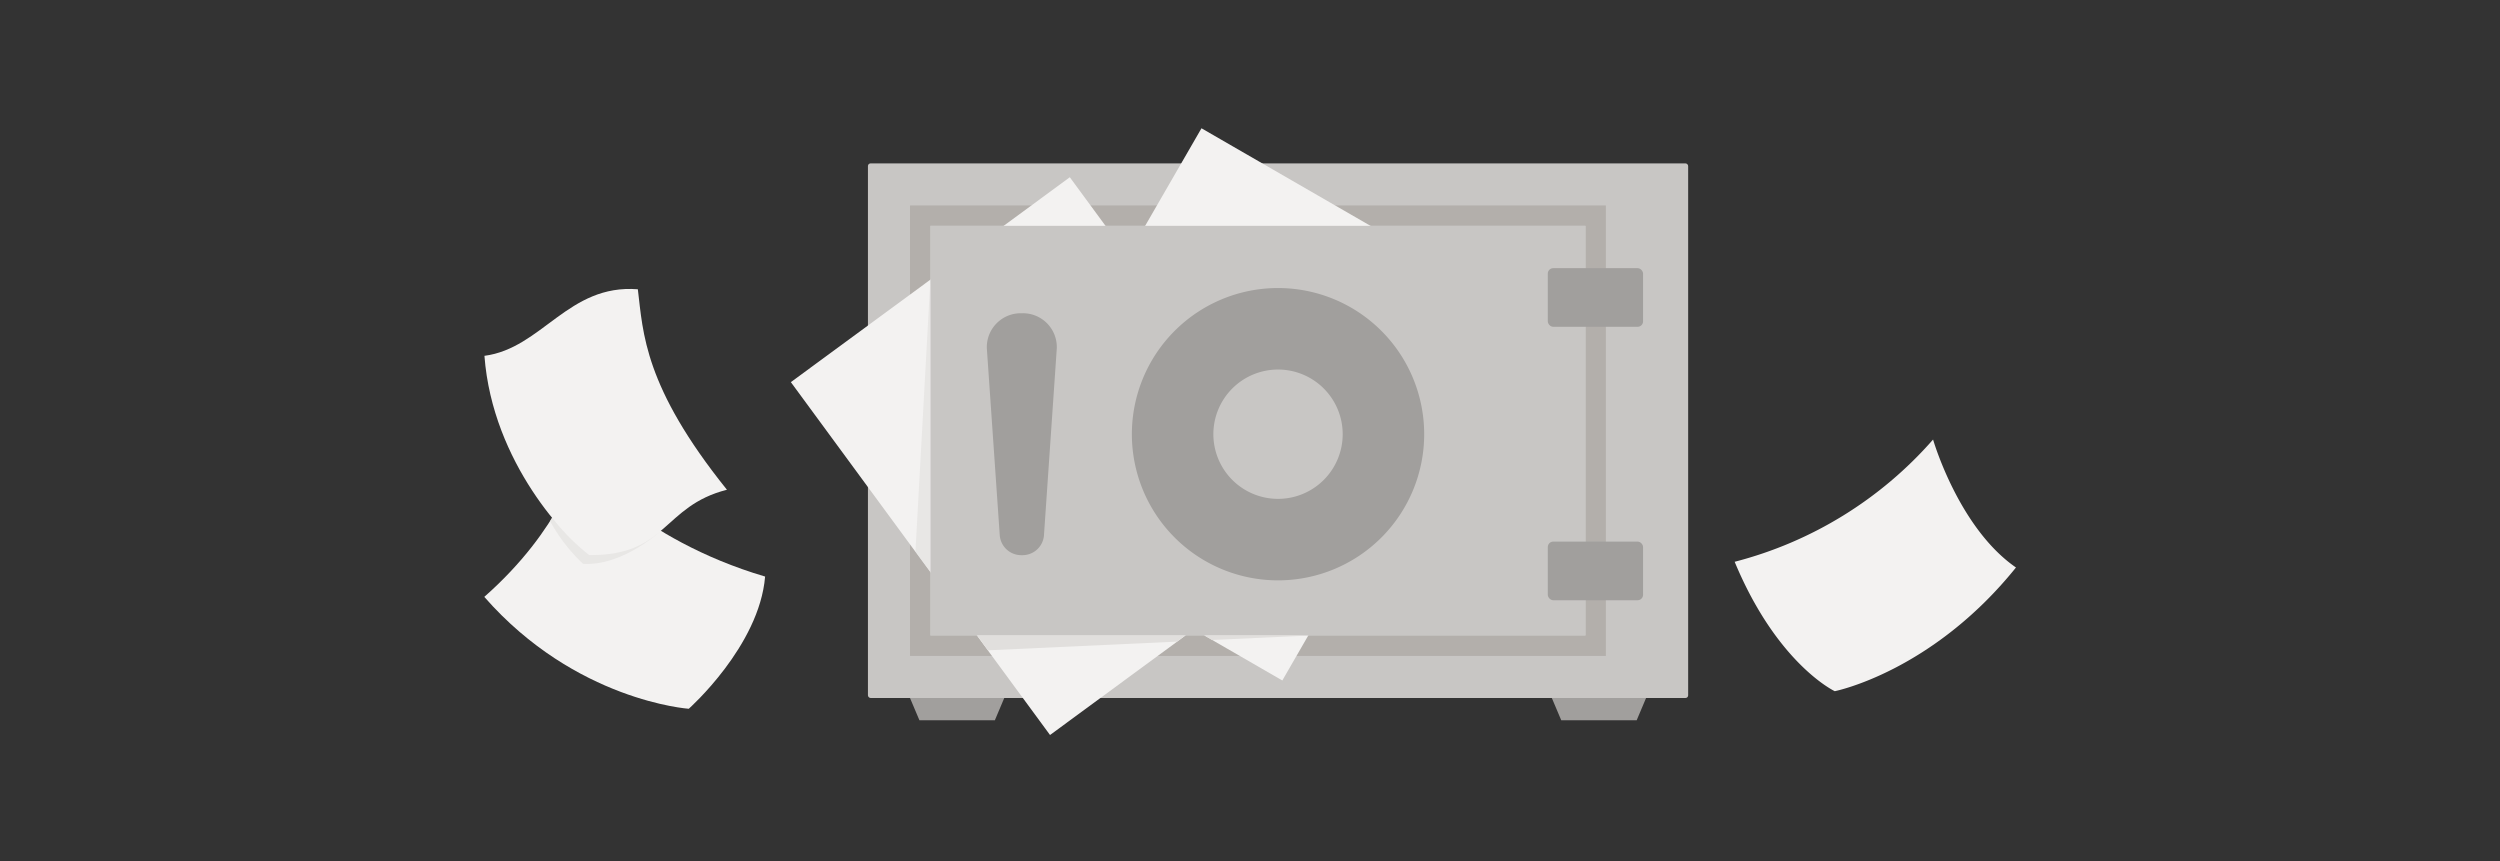 <svg xmlns="http://www.w3.org/2000/svg" xmlns:xlink="http://www.w3.org/1999/xlink" width="955" height="329" viewBox="0 0 955 329">
  <rect x="0" y="0" width="955" height="329" fill="#333333" stroke="none"/>
  <defs>
    <clipPath id="clip-vaultFull">
      <rect width="955" height="329"/>
    </clipPath>
  </defs>
  <g id="vaultFull" clip-path="url(#clip-vaultFull)">
    <g id="Artboard_1_copy_7" data-name="Artboard 1 copy 7" transform="translate(148.16 23.005)">
      <g id="Layer_2" data-name="Layer 2" transform="translate(36.84 25.995)">
        <path id="Path_1" data-name="Path 1" d="M144.112,143.38c-2.2,26.6-29.162,50.505-29.162,50.505s-43.241-2.94-78.11-42.739C66.521,124.976,72.557,99.81,72.557,99.81S95.6,129.058,144.112,143.38Z" transform="translate(-36.84 27.864)" fill="#f3f2f1"/>
        <path id="Path_2" data-name="Path 2" d="M420.452,143.62c-21.914-15.117-31.67-48.88-31.67-48.88a150.877,150.877,0,0,1-75.793,46.7c16.259,39.124,38.242,49.433,38.242,49.433S388.35,183.54,420.452,143.62Z" transform="translate(164.649 24.164)" fill="#f3f2f1"/>
        <path id="Path_3" data-name="Path 3" d="M129.509,138.191c-24.665,6.261-22.727,25.2-52.633,24.941-7.853-5.431-36.91-34.973-40.006-76.1,22.018-2.889,32-27.5,58.6-25.426C97.511,78.345,97.788,98.7,129.509,138.191Z" transform="translate(-36.818 -0.105)" fill="#f3f2f1"/>
        <path id="Path_4" data-name="Path 4" d="M93.7,117c-6.106,5.189-13.128,9.392-27.38,9.271A81.015,81.015,0,0,1,52.173,112l-.813,1.28a65.727,65.727,0,0,0,12.609,16.345C79.173,130.576,93.7,117,93.7,117Z" transform="translate(-26.246 36.758)" fill="#e1dfdd" opacity="0.6"/>
        <rect id="Rectangle_1" data-name="Rectangle 1" width="313.324" height="204.218" rx="1" transform="translate(146.552 13.414)" fill="#c8c6c4"/>
        <path id="Rectangle-Copy-223" d="M388.9,50.853V207.316H138.643V50.853H388.9m7.783-7.783H130.86V215.151H396.688V43Z" transform="translate(31.761 -13.587)" fill="#b3afab"/>
        <path id="Path_5" data-name="Path 5" d="M163.273,160.33H134.458l-3.6-8.51h36.011Z" transform="translate(31.761 65.812)" fill="#a19f9d"/>
        <path id="Path_6" data-name="Path 6" d="M305.023,160.33H276.208l-3.6-8.51h36.011Z" transform="translate(135.187 65.812)" fill="#a19f9d"/>
        <rect id="Rectangle_2" data-name="Rectangle 2" width="132.214" height="167.239" transform="matrix(0.806, -0.592, 0.592, 0.806, 117.106, 96.975)" fill="#f3f2f1"/>
        <rect id="Rectangle_3" data-name="Rectangle 3" width="132.214" height="167.239" transform="translate(273.964 0) rotate(30)" fill="#f3f2f1"/>
        <rect id="Rectangle_4" data-name="Rectangle 4" width="250.261" height="156.515" transform="translate(170.404 37.266)" fill="#c8c6c4"/>
        <path id="Path_7" data-name="Path 7" d="M235.693,92.413a24.7,24.7,0,1,1-24.7,24.7,24.7,24.7,0,0,1,24.7-24.7m0-31.134a55.833,55.833,0,1,0,55.833,55.833A55.833,55.833,0,0,0,235.693,61.28Z" transform="translate(67.513 -0.249)" fill="#a19f9d"/>
        <rect id="Rectangle_5" data-name="Rectangle 5" width="36.392" height="22.399" rx="2.08" transform="translate(406.257 53.438)" fill="#a19f9d"/>
        <rect id="Rectangle_6" data-name="Rectangle 6" width="36.392" height="22.399" rx="2.08" transform="translate(406.257 157.89)" fill="#a19f9d"/>
        <path id="Path_8" data-name="Path 8" d="M161.186,66.853h0a12.938,12.938,0,0,1,13.37,13.387l-4.912,71.624a8.233,8.233,0,0,1-8.423,7.4h0a8.25,8.25,0,0,1-8.441-7.4l-4.947-71.59a12.955,12.955,0,0,1,13.353-13.422Z" transform="translate(44.139 3.812)" fill="#a19f9d"/>
        <path id="Path_9" data-name="Path 9" d="M137.768,59.4,132.06,163.334l5.708,7.731Z" transform="translate(32.636 -1.621)" fill="#e1dfdd" opacity="0.6"/>
        <path id="Path_10" data-name="Path 10" d="M225.142,138.03l-3.131,2.318-72.178,3.321L145.7,138.03Z" transform="translate(42.588 55.75)" fill="#e1dfdd"/>
        <path id="Path_11" data-name="Path 11" d="M235.536,138.03l-36.7,1.7-2.923-1.7Z" transform="translate(79.223 55.75)" fill="#e1dfdd"/>
      </g>
    </g>
  </g>
</svg>
